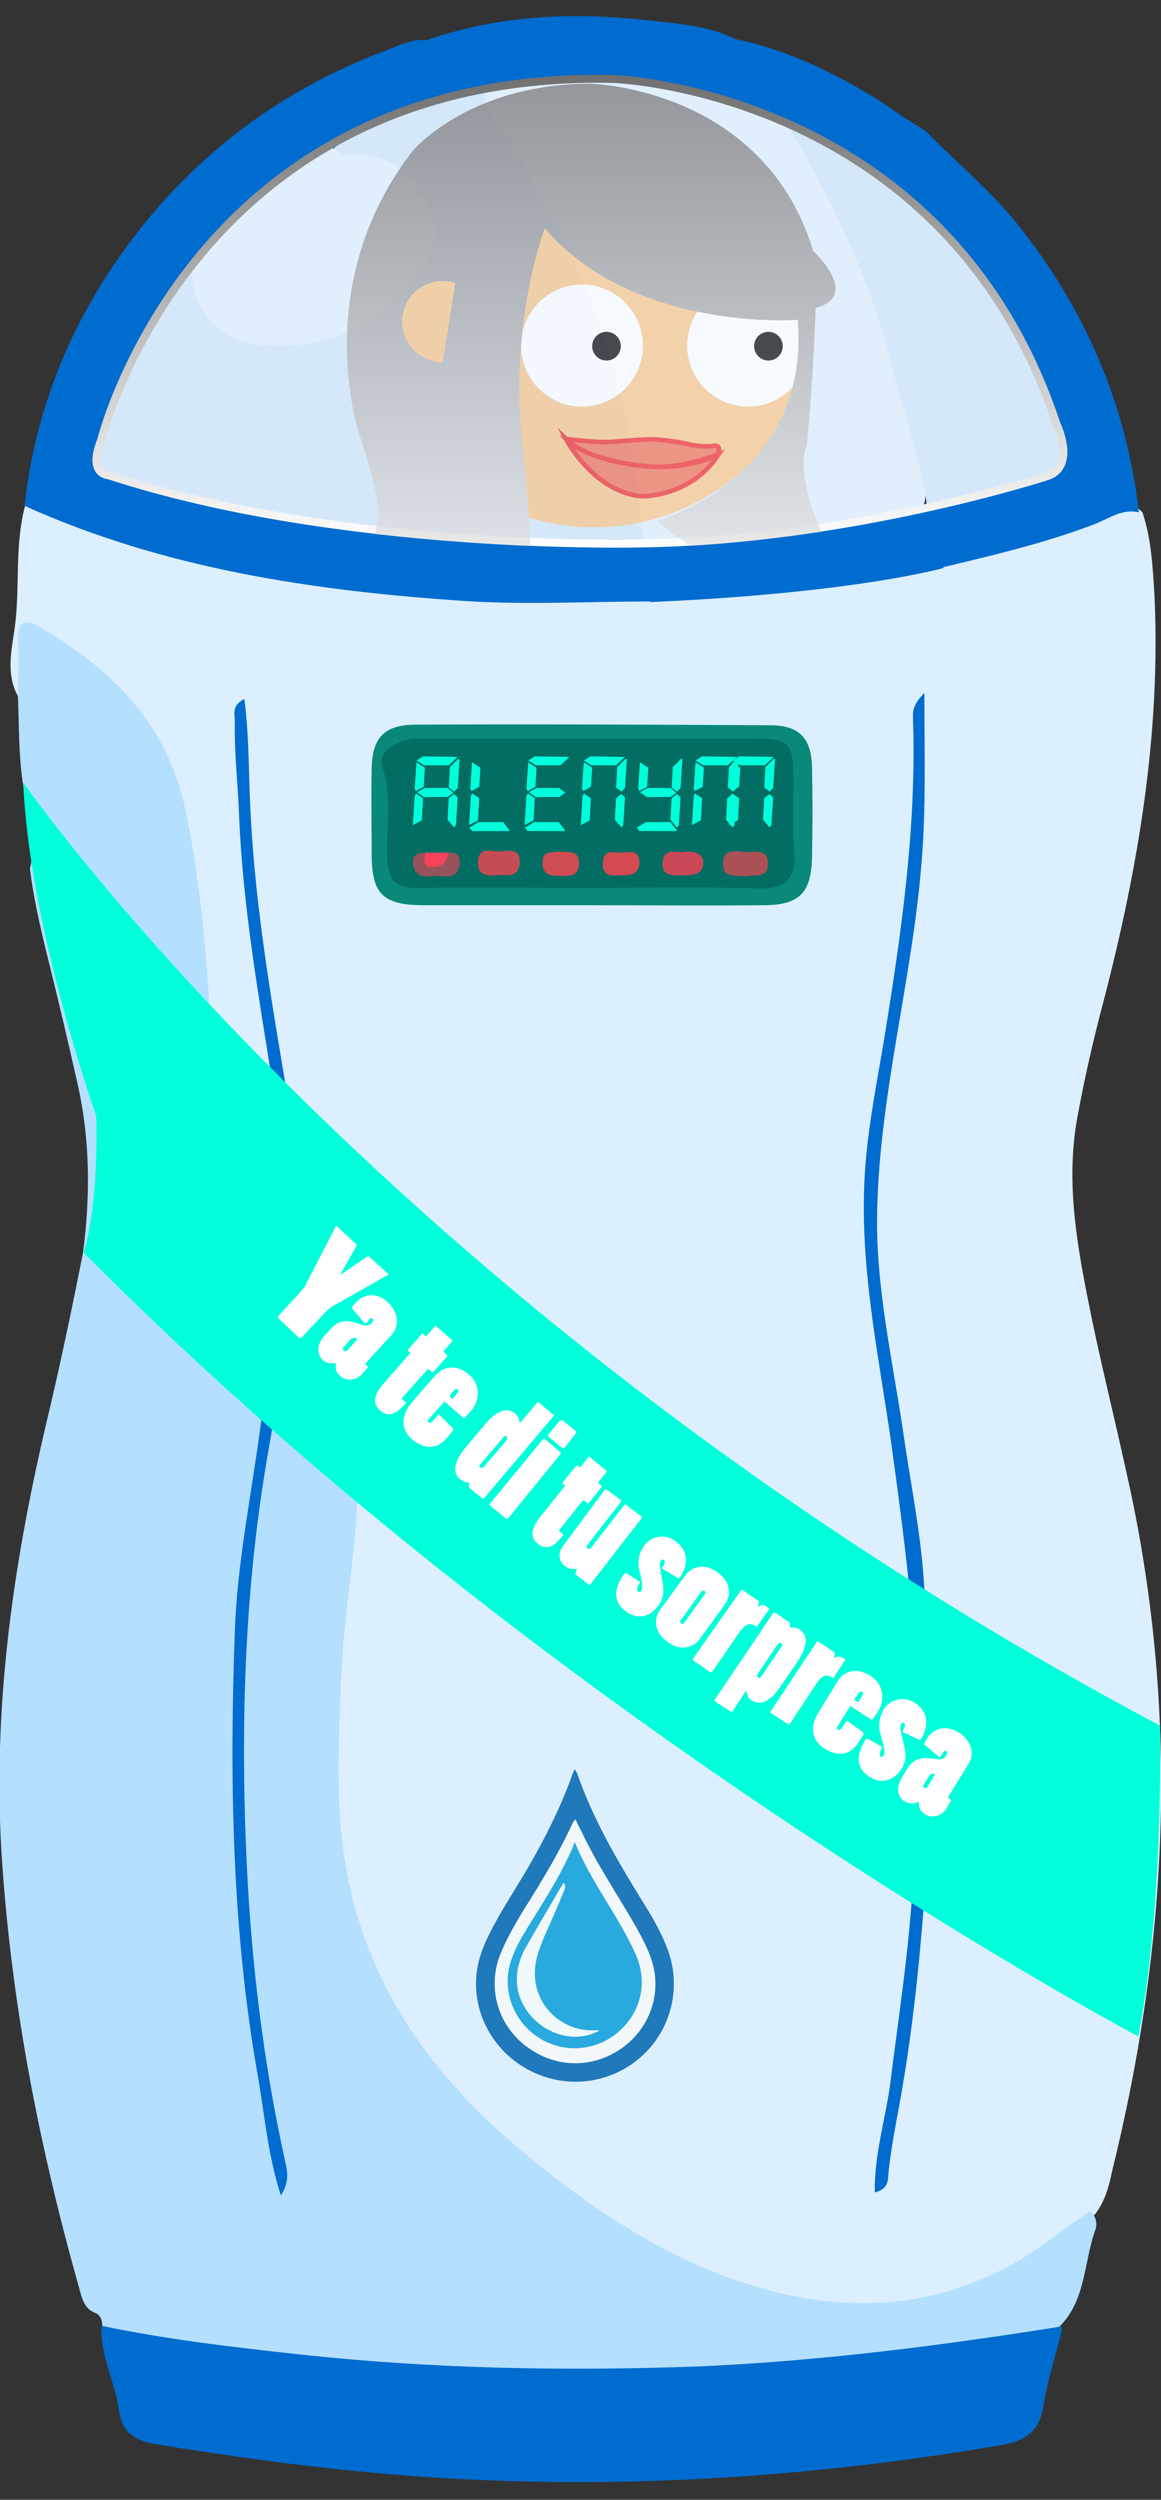 <?xml version="1.0" encoding="utf-8"?>
<!-- Generator: Adobe Illustrator 18.0.0, SVG Export Plug-In . SVG Version: 6.00 Build 0)  -->
<!DOCTYPE svg PUBLIC "-//W3C//DTD SVG 1.1//EN" "http://www.w3.org/Graphics/SVG/1.1/DTD/svg11.dtd">
<svg version="1.1" id="Layer_1" xmlns="http://www.w3.org/2000/svg" xmlns:xlink="http://www.w3.org/1999/xlink" x="0px" y="0px"
	 viewBox="0 0 194.3 418.1" enable-background="new 0 0 194.3 418.1" xml:space="preserve">
<rect x="0" y="0" width="194.3" height="418.1" fill="#333333" stroke="none"/>
<g>
	<path fill="#DCEFFE" d="M3.1,116.6c-2-3.4-1.3-7.2-0.8-10.5C3.5,99,2.3,91.7,4.2,84.6c3.9-0.7,7,1.7,10.4,2.8
		c25,8.1,50.6,12,76.9,11.7c5.8-0.1,11.6-0.1,17.4,0c15.2,0,30.1-2.5,45-4.9c10.5-2.3,20.9-4.8,30.9-8.8c2.1-0.8,4.4-1.8,6.4,0.3
		c1.5,4.5,1.7,9.1,2,13.7c1.1,23.2-2.7,45.7-8.5,68c-1.7,6.4-3.2,12.9-4.4,19.5c-1.9,10.4-0.2,20.5,1.8,30.6
		c1.9,9.6,4.3,19.1,6.4,28.7c8.9,39.2,7.2,78.2-2.4,117c-0.5,2.5-1.2,5-2.8,7.1c-10.6,10.2-23.4,15.8-38,16.3
		c-10.7,0.3-20.9-2.9-30.7-7.6c-12.2-5.8-23.4-13.4-33.2-22.7c-16.1-15.3-25.8-33.8-25.9-56.7c-0.1-13.8,1.1-27.5,2.7-41.2
		c0.8-6.2,0.8-12.6-0.4-18.8c-0.8-4.1-2.4-7.9-5.5-10.4c-4.3-3.5-5.3-7.7-4.4-12.8c1.1-16.5-0.6-32.7-3.7-48.9
		c-2.1-10.8-3.3-21.9-3.4-33c0-3.6-1.3-7.2-1-9.4c1.5,11.3,1.6,24.1,3.6,36.8c1.9,12,4.6,24,4.9,36.3c0.1,6.1-0.7,12.3-0.5,18.4
		c0,1.2-0.5,2.3-1.3,3.1c-4.9-1.3-5.4-5.9-6.7-9.6c-3.7-10.7-4-22.1-5.3-33.2c-1.2-10-1.2-20.1-2.4-30.2c-2.4-19-10.5-33.6-28-41.5
		C4.3,109,5.6,113,3.1,116.6z"/>
	<path fill="#B4DFFE" d="M17.1,388.9c0-0.8-0.2-1.5-1-2c-2.1-0.7-2.4-2.6-2.9-4.4c-6.5-23-11.1-46.4-12.8-70.4
		c-1.9-26.2,1.9-51.6,8-76.8c2-8.6,3.8-17.2,5.5-25.8c1.2-9.3,1.2-18.5-0.8-27.7c-1.7-7.6-3.5-15.2-5.4-22.8
		c-1.1-4.5-2.1-9-2.7-13.7c1.3-5-0.5-9.7-1.2-14.5c-0.7-4.8-0.6-9.5-0.8-14.3c0-3.2,0.2-6.3,0-9.5c-0.2-3.3,1.5-3.4,3.5-2.2
		c12.2,7.1,21.6,16.3,24.6,31c2.3,11,3.3,22.1,4,33.3c1,14.1,1.9,28.3,5.9,42c1,3.3,4.1,5.5,4.8,9c1.1,1,1.1,2.4,0.9,3.7
		c-2.3,12.5-4.3,25-5.6,37.6c-1.8,18.5-1.7,37-0.4,55.6c1,14.4,3,28.5,5.3,42.7c-1-7.6-2.6-15.1-3.4-22.8c-1.1-10.7-2.7-21.3-2.7-32
		c0-8.1,0-16.3,0-24.4c0-13.9,2.4-27.6,4.3-41.3c0.9-6,1.9-12,2.7-18.1c0.2-1.5-0.4-3.5,1.9-4c-0.1,4.3,0.1,7.9,4.3,11.2
		c5,3.8,6.4,10.2,6.7,16.5c0.5,11.5-2.1,22.7-2.6,34c-0.6,13.3-1.5,26.6,2.1,39.9c6,21.9,20.7,36.3,38.1,48.9
		c9.6,6.9,20,12.5,31.4,15.5c17.5,4.6,33.9,1.8,48.4-9.6c1.7-1.3,3.5-2.5,5.3-3.7c0.9,0.9,1.2,2.1,0.8,3.2c-2,5.5-1.5,12.1-6.4,16.5
		c-5.3,2.8-11.2,2.8-16.9,3.7c-27.3,4.2-54.9,4.9-82.5,4.1c-18.7-0.6-37.4-2.8-55.9-6C20,391,18.3,390.4,17.1,388.9z"/>
	<path fill="#016CCF" d="M108.8,100.6c-10.4,0-20.9,0.6-31.3-0.1c-25.2-1.7-50.1-5.4-73.4-15.9c2-18.1,9.3-34.2,20.8-48.1
		c10.8-13,24.3-22.4,40.3-28.3c1.8-0.7,3.7-1.6,5.7-1.5c4.4,0.3,6.9,2.8,8.3,8.1c-3.4,3.2-8.1,3.4-12,5.2c-3.6,1.6-7.3,3-10.7,5.2
		c-9.4,5.2-17.7,11.6-24,20.4c-6.1,7.8-10.7,16.4-13.7,25.8c-1.7,5.2-1.3,5.7,3.7,7.5c7.7,2.8,15.7,4.2,23.7,5.9
		c18.7,2.4,37.5,4.5,56.4,4.3C110,89.1,112.2,93.5,108.8,100.6z"/>
	<path fill="#016CCF" d="M154.9,21.9c5.1,5.2,10.7,9.8,15.3,15.5c11.4,14.2,18.3,30.2,20.4,48.3c-2.8-0.7-5.1,1.1-7.5,2
		c-9.2,3.5-18.8,5.6-28.3,7.9c-3.7-2.8-2.3-5.9-1.8-9.5c0.7-1.6,2.9-1.2,4.3-1.5c5.4-0.9,9.8-4.4,15.2-5.5c3.5-0.7,4.7-2.5,3.6-6.1
		c-3.1-10.6-8.1-20.3-15.2-28.8c-8.1-9.6-17.9-17.1-29.4-22.4c-1.4-0.6-2.7-1.4-3.5-2.8c-1.5-3.3-4.8-5.4-6.1-8.9
		c-0.6-1.6-2-4.2,2-3.4c8.8,2,16.8,6,24.3,10.8C150.4,19.1,152.6,20.5,154.9,21.9z"/>
	<path fill="#016CCF" d="M123.8,6.9c-3.3,0.6-1.1,2.4-0.6,3.6c1.2,3.2,5.3,4.5,5.6,8.4c-1.3,1.2-2.8,0.9-4.2,0.4
		c-14.1-5.3-28.7-5.5-43.4-3.3c-0.9-0.1-1.7-0.3-2.3-1.1c-2-3.3-4.2-6.5-8-8C83.2,2.5,95.8,2,108.5,3.4C113.7,4,119,4.3,123.8,6.9z"
		/>
	<path fill="#D4E8F9" d="M108.8,100.6c0-11.1,1-10.1-9.8-9.9c-17.8,0.3-35.3-2.1-52.8-4.2c-0.4-0.1-0.8-0.5-1.2-0.8
		c0.5-2.6,1.6-5,2.2-7.6c2.9-10.9,11.5-17.7,22.7-17.7c6.6,0,13.2-0.5,19.8,0.3c4.6,2.8-11.5-3.3-8.8-6.9c2.3-3,0.6-31.6,4.2-31.1
		C90,23.6,124.3,100.7,108.8,100.6z"/>
	<path fill="#016CCF" d="M154.7,115.9c0,10.4,0.3,19.5-0.5,28.7c-1.6,19.5-7,38.4-7.4,58c-0.3,12.8,2.7,25.3,4.5,37.9
		c1.1,7.5,2.6,15,3.2,22.5c1.1,14.2,1.9,28.5,1,42.8c-0.9,14.3-2,28.7-4.4,42.9c-0.8,4.9-1.9,9.7-2.4,14.7c-0.1,1.3,0,2.7-2.3,3.3
		c-0.1-6.4,1.8-12.3,2.6-18.3c1.4-11.3,3.2-22.6,3.8-34c0.5-9,1-17.9,0.8-26.8c-0.3-15.4-2.3-30.6-4.4-45.9c-2-14.1-5-28-4.6-42.4
		c0.2-8.5,1.9-16.8,3.3-25.1c2.9-17.8,5.5-35.7,4.9-53.8C152.8,119.3,152.5,118.1,154.7,115.9z"/>
	<path fill="#016CCF" d="M49,217.3c-1.3,8.1-2.5,16.2-3.9,24.3c-4.2,23.3-4.9,46.8-3.8,70.3c0.8,16.6,2.8,33.2,6.4,49.5
		c0.4,1.7,0.8,3.5-0.7,5.8c-2.2-6.9-2.7-13.4-3.8-19.7c-4.4-24.7-4.8-49.8-3.9-74.7c0.4-11.5,2.8-22.9,4.3-34.3
		c0.8-6,1.7-12.1,2.5-18.1c2-12.9,1.7-25.8-0.4-38.6c-2.4-15.2-5.1-30.3-5.7-45.7c-0.2-5.1-0.8-10.2-0.7-15.4c0-1.2-0.6-2.7,1.6-3.8
		c0.8,6.3,0.7,12.3,1,18.3c0.8,17.3,3.9,34.2,6.7,51.1C50.2,196.5,49.4,206.9,49,217.3z"/>
	<path fill="#0A897A" d="M98.8,151.4c-9.3,0-18.6,0-27.9,0c-6.8,0-8.7-1.9-8.7-8.5c0-4.8-0.1-9.6,0-14.4c0.1-5.2,2.2-7.3,7.4-7.3
		c19.8-0.1,39.5,0,59.3,0.1c4.9,0,6.9,2.2,7,7.1c0.1,5,0.1,10,0,14.9c-0.1,6-2.1,8.1-8.1,8.1C118,151.5,108.4,151.4,98.8,151.4
		C98.8,151.4,98.8,151.4,98.8,151.4z"/>
	<path fill="#016CCF" d="M177.7,389.1c-0.1,0.3-0.1,0.5,0,0.8c-1.1,4.2-2.4,8.3-3.1,12.6c-0.7,4.4-3.2,5.8-7.3,6.5
		c-27.7,4.7-55.7,6.9-83.8,5.9c-19.3-0.6-38.4-3-57.4-6.1c-3.4-0.6-5.7-1.8-6.2-5.7c-0.6-4.7-3.2-9.1-2.9-14.1
		c11,2.3,22.2,3.6,33.3,4.8c22.1,2.4,44.3,2.8,66.5,2C137.4,394.9,157.6,392.3,177.7,389.1z"/>
	<path fill="#D4E8F9" d="M89.9,61.7c-6.6,0-13.3,0-19.9,0c-10.6,0-18.4,6.2-21.3,16.4c-0.7,2.6,0.1,6.2-3.6,7.5
		c-9.3-0.5-17.8-4.3-26.8-6.2c-2-0.4-2.4-2.2-1.9-3.9c3.2-11.3,7.6-22,15.7-30.8c1.8,3.6,2.3,7.8,6.7,9.9c6.6,3.3,17.9,1.9,24.4-3.5
		c1.3-1.1,2.4-2.3,3.6-3.5c3.2-3.2,5.9-6.8,4.2-11.5c-1.7-5-5.3-8.3-10.9-9.1c-1.6-0.2-3.9,0.4-4.1-2.3c5.6-5.1,13-6.4,19.7-8.9
		c1.1-0.4,2.1-0.7,3.2-1c0.7,0,1.3,0,2,0c1.9,3.3,4.8,6,5.5,10c-0.1,1.8-1.3,3.2-1.7,4.9c-0.9,6-0.3,12.1-0.3,18.2
		c0,2.3,1.4,3.9,2.6,5.7C88.5,56.1,90.7,58.4,89.9,61.7z"/>
	<path fill="#E1EFFC" d="M56,24.8c0.9,1.3,2.3,1,3.6,1c6.8,0.2,10.6,4.3,12.7,10c1.8,4.9-1,8.7-4.2,12.4c-6.2,7.1-14,10-23.3,9.6
		c-7.7-0.4-12.7-5.3-12.7-13C37.2,36,45.7,31,53.6,25.2C54.1,24.8,55.2,24.9,56,24.8z"/>
	<path fill="#E1EFFC" d="M86,24.8c-1.5-3.4-5.2-5.7-5-10c14.8-3.1,29.4-2.3,43.6,2.9c1.4,0.5,2.7,1.2,4.3,1.1c1,0.7,2,1.4,3,2
		c6,5.4,8.6,12.9,11.7,19.8c3.6,7.9,6.6,16.2,8,24.9c0.3,1.9,5.5,19,2.2,19.7c-14.2,3.6-33.7,4.9-45.6,5.3
		C105.9,92.3,110.4,64.3,86,24.8z"/>
	<path fill="#D5E8F9" d="M148.9,60c-3.6-13.9-9.8-26.8-17.1-39.1c18.4,8.5,32.2,21.6,40.8,40c2.2,4.6,4.3,9.2,5.2,14.3
		c0.4,2.2,0.1,3.8-2,4.3c-7.4,1.6-13,5.2-20.7,5.2C154.8,79.7,149.7,63.4,148.9,60z"/>
	<path fill="#026D62" d="M98.8,148.5c-9.6,0-19.3-0.1-28.9,0c-3.6,0.1-4.9-1.2-5.1-4.9c-0.2-5.2,0.9-10.4-0.9-15.7
		c-0.7-2,2.8-4.4,5.9-4.4c4.2,0,8.3,0,12.5,0c14.6,0,29.3,0,43.9,0c5.8,0,6.6,0.8,6.6,6.7c0,4-0.2,8,0.1,12c0.4,4.7-1.2,6.5-6.1,6.4
		C117.5,148.3,108.1,148.5,98.8,148.5z"/>
	<path fill="#AB5056" d="M124.9,146.6c-1.8-0.3-3.9,0.4-3.9-2.1c-0.1-2.7,2.2-2.1,3.6-2c1.6,0.1,4.1-0.8,3.9,2.2
		C128.4,147.1,126.1,146.1,124.9,146.6z"/>
	<path fill="#C54C55" d="M83.2,146.4c-1.8,0.1-3.3,0-3.2-2.2c0.1-2.8,2.3-1.7,3.7-1.8c1.3-0.1,3.3-0.6,3.3,1.7
		C86.9,147.2,84.5,146.1,83.2,146.4z"/>
	<path fill="#CB4858" d="M113.8,146.4c-1.6,0-3.1,0-2.9-2.2c0.2-2.4,2.1-1.6,3.4-1.7c1.5-0.2,3.4,0,3.4,1.9
		C117.6,146.5,115.5,146.4,113.8,146.4z"/>
	<path fill="#D34A53" d="M103.6,146.4c-1.7,0.2-2.9-0.2-2.7-2.2c0.2-2.4,2.1-1.5,3.3-1.6c1.2-0.1,2.8-0.5,2.8,1.6
		C107,146.5,105.3,146.4,103.6,146.4z"/>
	<path fill="#CE4C52" d="M93.5,142.4c1.4,0.3,3.4-0.5,3.4,2c0,2.3-1.7,2.1-3.1,2.1c-1.6,0-3.1-0.1-3-2.3
		C90.8,142.1,92.5,142.7,93.5,142.4z"/>
	<path fill="#96535A" d="M74.9,142.6c2-0.2,2.3,1,1.9,2.5c-0.5,2-2.4,1.4-3.7,1.4c-1.4,0-3.2,0.6-3.8-1.3c-0.5-1.4-0.2-2.7,1.8-2.5
		C72.3,144.1,73.6,143.7,74.9,142.6z"/>
	<path fill="#F7425A" d="M74.9,142.6c0.1,2-1.5,2.5-2.9,2.4c-1.3-0.1-0.9-1.5-0.9-2.4C72.3,142.6,73.6,142.6,74.9,142.6z"/>
</g>
<g>
	<path fill="#FEFEFE" d="M96.2,295.9c-0.3,0.6-0.5,0.9-0.6,1.3c-2.3,6.4-5.5,12.3-9,18c-1.9,3.1-3.8,6.1-5.3,9.4
		c-1.6,3.5-2.1,7.1-1.2,10.8c2.1,9.2,11.8,14.7,20.9,12c9.1-2.7,14-12.4,10.8-21.3c-1-2.7-2.4-5.2-3.9-7.6c-4.3-7-8.5-14.1-11.3-22
		C96.6,296.5,96.4,296.3,96.2,295.9z"/>
	<path fill="#2079BA" d="M96.2,295.9c0.2,0.4,0.3,0.5,0.4,0.7c2.7,7.8,6.9,14.9,11.3,22c1.5,2.4,2.9,4.9,3.9,7.6
		c3.2,8.9-1.7,18.6-10.8,21.3c-9.1,2.7-18.7-2.9-20.9-12c-0.9-3.8-0.4-7.3,1.2-10.8c1.5-3.3,3.4-6.3,5.3-9.4c3.5-5.7,6.7-11.7,9-18
		C95.7,296.9,95.9,296.5,96.2,295.9z M96.3,304.3c-0.3,0.4-0.4,0.5-0.5,0.7c-2.3,5-5.1,9.6-8,14.2c-1.6,2.6-3.1,5.2-4.2,8
		c-2,5.5-0.2,11.5,4.4,15c4.9,3.7,11.2,3.7,16.1,0.1c4.7-3.5,6.6-9.5,4.6-15c-0.6-1.7-1.5-3.4-2.4-5c-3-5.3-6.5-10.4-9.1-15.9
		C97,305.8,96.7,305.2,96.3,304.3z"/>
	<path fill="#F2F7F9" d="M96.3,304.3c0.4,0.9,0.8,1.6,1.1,2.2c2.6,5.5,6.1,10.6,9.1,15.9c0.9,1.6,1.8,3.3,2.4,5
		c2,5.5,0.1,11.5-4.6,15c-4.9,3.6-11.3,3.6-16.1-0.1c-4.7-3.5-6.4-9.6-4.4-15c1.1-2.9,2.6-5.5,4.2-8c2.8-4.6,5.7-9.3,8-14.2
		C95.9,304.8,96,304.7,96.3,304.3z M96.2,308.1c-2.4,5.6-5.7,10.5-8.7,15.7c-0.8,1.4-1.5,2.8-2,4.3c-1.4,4.2,0,8.9,3.3,11.8
		c4,3.4,9.8,3.7,14,0.6c4.3-3.2,5.8-8.5,3.6-13.5C103.5,320.4,98.9,314.9,96.2,308.1z"/>
	<path fill="#29AADF" d="M96.2,308.1c2.7,6.7,7.3,12.3,10.2,18.8c2.2,5,0.7,10.3-3.6,13.5c-4.2,3.1-10,2.9-14-0.6
		c-3.3-2.9-4.7-7.6-3.3-11.8c0.5-1.5,1.2-2.9,2-4.3C90.5,318.7,93.9,313.8,96.2,308.1z M100.3,339.6c-0.6,0-1,0-1.4,0
		c-5.8-0.1-10.2-5.1-9.4-10.9c0.2-1.6,0.8-3.1,1.4-4.6c1.1-2.5,2.2-4.9,3.2-7.4c0.2-0.5,0.6-1,0.2-1.8c-2.2,3.8-4.3,7.3-6.4,11
		c-1.2,2.2-1.7,4.6-1.2,7.1C88.1,339,95.2,342.5,100.3,339.6z"/>
	<path fill="#F1F8FA" d="M100.3,339.6c-5.2,2.9-12.2-0.6-13.5-6.6c-0.6-2.6-0.1-4.9,1.2-7.1c2-3.7,4.2-7.3,6.4-11
		c0.4,0.8,0,1.3-0.2,1.8c-1,2.5-2.1,4.9-3.2,7.4c-0.6,1.5-1.2,3-1.4,4.6c-0.8,5.8,3.6,10.8,9.4,10.9
		C99.3,339.6,99.7,339.6,100.3,339.6z"/>
</g>
<path fill="#016CCF" d="M107,90.9c0,0,19.2-0.2,48.8-5.7l2.1,9.8c0,0-14.7,4.2-49.1,5.7L107,90.9z"/>
<linearGradient id="SVGID_1_" gradientUnits="userSpaceOnUse" x1="96.999" y1="91.567" x2="96.999" y2="12.464">
	<stop  offset="0" style="stop-color:#FFFFFF"/>
	<stop  offset="1" style="stop-color:#707070"/>
</linearGradient>
<path fill="none" stroke="url(#SVGID_1_)" stroke-width="1.33" stroke-miterlimit="10" d="M18.2,79.5c0,0-3.6-0.1-1.3-5.8
	c0,0,15.2-62,85.7-60.5c0,0,55.7,1.8,74.2,57.7c0,0,3.4,6.9-1.4,8.7c0,0-33,10.8-68.3,11.3C107,90.9,57.1,92.2,18.2,79.5z"/>
<g opacity="0.69">
	<defs>
		<path id="SVGID_2_" opacity="0.69" d="M18.2,80.2c0,0-3.6-0.1-1.3-5.8c0,0,15.2-62,85.7-60.5c0,0,55.7,1.8,74.2,57.7
			c0,0,3.4,6.9-1.4,8.7c0,0-33,10.8-68.3,11.3C107,91.6,57.1,92.9,18.2,80.2z"/>
	</defs>
	<clipPath id="SVGID_3_">
		<use xlink:href="#SVGID_2_"  overflow="visible"/>
	</clipPath>
	<g clip-path="url(#SVGID_3_)">
		<path fill="#ED2229" d="M75.7,83.8c-0.6,0.2-1.2,0.5-1.8,0.7C74.2,83.5,75,83.8,75.7,83.8z"/>
		<ellipse fill="#FBC387" cx="99.4" cy="51.4" rx="37.1" ry="36.8"/>
		<circle fill="#FFFFFF" cx="97.4" cy="57.8" r="10.2"/>
		<circle fill="#FFFFFF" cx="125.2" cy="57.8" r="10.2"/>
		<linearGradient id="SVGID_4_" gradientUnits="userSpaceOnUse" x1="98.92" y1="113.777" x2="98.92" y2="13.864">
			<stop  offset="0" style="stop-color:#FFFFFF"/>
			<stop  offset="1" style="stop-color:#707070"/>
		</linearGradient>
		<path fill="url(#SVGID_4_)" d="M136.5,51.5c0,0-0.4,12.7-1.5,23.2c0,0-2.3,3.7,2.9,15.3c0,0,7,11.2-7.1,8.1c0,0-12.6-3.7-20.9-11
			c0,0,25.8-7,23.6-33.6c0,0-27.4,2.1-42.3-15.3c0,0-5.8,14.5-3.9,35.2c0,0,4.2,33-1.4,37.3c0,0-17.8,10-19.8-5.8l-0.9,3.9
			c0,0-4.6-0.4-3.7-11.4l1.8-11.2c0,0,0.3-3.3-3.1-13.3c0,0-8.7-25.1,8.9-47.7c0,0,9.4-11.2,29.7-11.2c0,0,29,0.6,37.3,28
			C136.1,41.9,144.2,49.5,136.5,51.5z"/>
		<path fill="#FBC387" d="M74.1,60.6c-3.7,0-6.8-3-6.8-6.8c0-3.7,3-6.8,6.8-6.8c0.8,0,1.5,0.1,2.1,0.3"/>
		<circle fill="#020202" cx="101.5" cy="57.9" r="2.4"/>
		<circle fill="#020202" cx="128.6" cy="57.9" r="2.4"/>
		<path fill="#F16D50" stroke="#F22525" stroke-width="0.774" stroke-miterlimit="10" d="M94.7,73.4c0,0,4.9,0.7,7.8,0.5
			c0,0,5.7-0.5,7.2-0.4c0,0,3.8,0.3,5.9,0.9c0,0,2.3,0.4,3.7,0.2c0,0,1.6-0.4,0.8,1.4c0,0-4.7,2.1-10.3,2.1
			C109.8,78.2,98.4,77.5,94.7,73.4z"/>
		<path fill="#F16D50" stroke="#F22525" stroke-width="0.774" stroke-miterlimit="10" d="M107.4,83c0,0,8.1,0.2,12.8-6.9
			c0,0-5.1,2.5-11.9,1.9c0,0-9.5-0.6-13.6-4.6C94.7,73.4,99.3,82.3,107.4,83z"/>
	</g>
</g>
<g>
	<path fill="#00FFDA" d="M70.8,133.5l-0.2,3.7l-1.5,0.8l0.3-4.8c0-0.2,0.2-0.3,0.2-0.5L70.8,133.5z M71.1,128.4l-0.2,3.2l-1.3,0.7
		l-0.2-0.4l0.3-4.4L71.1,128.4z M76.6,126.6l-1.5,1.4h-4.1l-1.3-0.8l1.1-0.7L76.6,126.6z M74.9,131.8l1,0.8l-1,0.7h-4
		c-0.3-0.3-0.7-0.5-1.1-0.8l1.3-0.7H74.9z M76.6,133.4l-0.3,4.6l-0.3,0.4l-1.1-1.3l0.2-3.6l0.9-0.7L76.6,133.4z M76.9,127.1
		c-0.1,1.6-0.2,3.1-0.3,4.7l-0.6,0.6l-0.9-0.7l0.2-3.4l1.4-1.4C76.8,126.9,76.9,127,76.9,127.1z"/>
	<path fill="#00FFDA" d="M80.2,133.5l-0.2,3.7l-1.5,0.8l0.3-4.8c0-0.2,0.2-0.3,0.2-0.5L80.2,133.5z M84.2,137.5
		c0.3,0.4,0.7,0.9,1,1.3c0,0,0.1,0.1,0.1,0.1c0,0,0,0.1-0.2,0.1h-2.7h-2.3H79c-0.1-0.1-0.2-0.3-0.3-0.4c0,0-0.1-0.1-0.1-0.2v0
		l1.5-0.9H84.2z M80.4,128.4l-0.2,3.2l-1.3,0.7l-0.2-0.4l0.3-4.4L80.4,128.4z"/>
	<path fill="#00FFDA" d="M89.5,133.5l-0.2,3.7l-1.5,0.8l0.3-4.8c0-0.2,0.2-0.3,0.2-0.5L89.5,133.5z M93.5,137.5
		c0.3,0.4,0.7,0.9,1,1.3c0,0,0.1,0.1,0.1,0.1c0,0,0,0.1-0.2,0.1h-2.7h-2.3h-1.1c-0.1-0.1-0.2-0.3-0.3-0.4c0,0-0.1-0.1-0.1-0.2v0
		l1.5-0.9H93.5z M89.8,128.4l-0.2,3.2l-1.3,0.7l-0.2-0.4l0.3-4.4L89.8,128.4z M95.3,126.6l-1.5,1.4h-4.1l-1.3-0.8l1.1-0.7
		L95.3,126.6z M93.6,131.8l1,0.8l-1,0.7h-4c-0.3-0.3-0.7-0.5-1.1-0.8l1.3-0.7H93.6z"/>
	<path fill="#00FFDA" d="M98.9,133.5l-0.2,3.7l-1.5,0.8l0.3-4.8c0-0.2,0.2-0.3,0.2-0.5L98.9,133.5z M99.1,128.4l-0.2,3.2l-1.3,0.7
		l-0.2-0.4l0.3-4.4L99.1,128.4z M104.6,126.6l-1.5,1.4h-4.1l-1.3-0.8l1.1-0.7L104.6,126.6z M104.6,133.4l-0.3,4.6l-0.3,0.4l-1.1-1.3
		l0.2-3.6l0.9-0.7L104.6,133.4z M104.9,127.1c-0.1,1.6-0.2,3.1-0.3,4.7l-0.6,0.6l-0.9-0.7l0.2-3.4l1.4-1.4
		C104.8,126.9,104.9,127,104.9,127.1z"/>
	<path fill="#00FFDA" d="M112.2,137.5c0.3,0.4,0.7,0.9,1,1.3c0,0,0.1,0.1,0.1,0.1c0,0,0,0.1-0.2,0.1h-2.7h-2.3H107
		c-0.1-0.1-0.2-0.3-0.3-0.4c0,0-0.1-0.1-0.1-0.2v0l1.5-0.9H112.2z M108.5,128.4l-0.2,3.2l-1.3,0.7l-0.2-0.4l0.3-4.4L108.5,128.4z
		 M112.2,131.8l1,0.8l-1,0.7h-4c-0.3-0.3-0.7-0.5-1.1-0.8l1.3-0.7H112.2z M113.9,133.4l-0.3,4.6l-0.3,0.4l-1.1-1.3l0.2-3.6l0.9-0.7
		L113.9,133.4z M114.2,127.1c-0.1,1.6-0.2,3.1-0.3,4.7l-0.6,0.6l-0.9-0.7l0.2-3.4l1.4-1.4C114.2,126.9,114.2,127,114.2,127.1z"/>
	<path fill="#00FFDA" d="M117.5,133.5l-0.2,3.7l-1.5,0.8l0.3-4.8c0-0.2,0.2-0.3,0.2-0.5L117.5,133.5z M117.8,128.4l-0.2,3.2
		l-1.3,0.7l-0.2-0.4l0.3-4.4L117.8,128.4z M123.3,126.6l-1.5,1.4h-4.1l-1.3-0.8l1.1-0.7L123.3,126.6z M123.2,133.4l-0.3,4.6
		l-0.3,0.4l-1.1-1.3l0.2-3.6l0.9-0.7L123.2,133.4z M123.6,127.1c-0.1,1.6-0.2,3.1-0.3,4.7l-0.6,0.6l-0.9-0.7l0.2-3.4l1.4-1.4
		C123.5,126.9,123.6,127,123.6,127.1z"/>
	<path fill="#00FFDA" d="M123.7,133.5l-0.2,3.7L122,138l0.3-4.8c0-0.2,0.2-0.3,0.2-0.5L123.7,133.5z M123.9,128.4l-0.2,3.2l-1.3,0.7
		l-0.2-0.4l0.3-4.4L123.9,128.4z M129.5,126.6l-1.5,1.4h-4.1l-1.3-0.8l1.1-0.7L129.5,126.6z M129.4,133.4l-0.3,4.6l-0.3,0.4
		l-1.1-1.3l0.2-3.6l0.9-0.7L129.4,133.4z M129.7,127.1c-0.1,1.6-0.2,3.1-0.3,4.7l-0.6,0.6l-0.9-0.7l0.2-3.4l1.4-1.4
		C129.7,126.9,129.7,127,129.7,127.1z"/>
</g>
<path fill="#00FFDA" d="M3.9,130.9c0,0,62.2,89.7,190.2,157.7c0,0,0.8,29.2-3.6,52c0,0-97.5-51.5-176.5-131.1c0,0,2.5-6.9,2.1-22.9
	C16.1,186.7,4.8,154.7,3.9,130.9z"/>
<g>
	<path fill="#FFFFFF" d="M56.2,205.1c0-0.1,0.1-0.1,0.2,0l3.2,3c0.1,0.1,0.1,0.2,0,0.4l-2.5,4.4c-0.1,0.1-0.1,0.2,0,0.2
		c0,0,0.1,0,0.2-0.1l4.1-2.8c0.1-0.1,0.3-0.1,0.4,0l3.1,2.8c0.1,0.1,0.1,0.3-0.1,0.3l-9.2,5.2c-0.3,0.2-0.8,0.6-1,0.8l-4.1,4.4
		c-0.1,0.1-0.3,0.1-0.5,0l-3.4-3.2c-0.1-0.1-0.1-0.3,0-0.4l4.1-4.5c0.2-0.3,0.4-0.5,0.6-1L56.2,205.1z"/>
	<path fill="#FFFFFF" d="M58.9,218.8c-0.1-0.1,0-0.2,0.7-1c1.3-1.4,3.5-1.7,5.3,0c1.9,1.8,1.9,4,0.7,5.4l-4.4,4.8
		c-0.1,0.1-0.1,0.2,0.3,0.5c0.1,0.1,0.1,0.2,0,0.3l-1,1.1c-0.8,0.9-2.5,1.2-3.5,0.3c-0.8-0.7-0.9-1.3-0.8-1.9c0-0.2,0-0.3,0-0.3
		c0,0-0.1,0-0.4,0c-0.4,0.1-1.2,0-1.8-0.5c-0.7-0.7-1.3-2.3,0.3-4.1l1.2-1.3c1.3-1.4,2.9-1.3,4.2-0.8c1.8,0.6,2,0.5,2.6-0.1
		c0.2-0.2,0.2-0.5,0.1-0.6c-0.3-0.3-0.4-0.2-1.1,0.7c-0.1,0.1-0.2,0.1-0.3,0L58.9,218.8z M59.7,224.1c0.1-0.1,0.1-0.2,0-0.2
		c-0.1-0.1-0.6-0.3-1,0.1l-1.2,1.3c-0.2,0.2-0.1,0.4,0,0.6c0.1,0.1,0.4,0.2,0.6,0L59.7,224.1z"/>
	<path fill="#FFFFFF" d="M68.6,226.4c0.1-0.1,0.1-0.2,0-0.2c-0.4-0.3-0.4-0.4-0.3-0.5l2.3-2.6c0-0.1,0.1-0.1,0.2,0
		c0.4,0.4,0.4,0.4,0.6,0.3l1.4-1.6c0.1-0.1,0.2-0.1,0.2,0l2.6,2.3c0.2,0.2,0.1,0.2,0,0.3l-1.3,1.5c-0.1,0.1-0.1,0.2,0,0.3
		c0.6,0.5,0.6,0.5,0.5,0.7l-2.3,2.6c-0.1,0.1-0.2,0.1-0.2,0c-0.6-0.5-0.6-0.6-0.8-0.4l-4.2,4.7c-0.1,0.1-0.1,0.2,0,0.2
		c0.6,0.6,0.7,0.6,0.6,0.7c-0.9,1-2.5,2.8-4.3,1.2c-1.1-1-1.3-2.3,0.6-4.5L68.6,226.4z"/>
	<path fill="#FFFFFF" d="M72.8,230.1c1.9-2.1,4.2-1.5,5.7-0.2c2,1.8,1.8,4.4,0.3,6.1l-1,1.1c-0.1,0.1-0.2,0.1-0.3,0l-3-2.6
		c-0.1-0.1-0.2,0-0.2,0l-2.5,2.8c-0.3,0.3-0.2,0.5-0.1,0.6c0.1,0.1,0.4,0.1,0.6-0.1l1-1.1c0.1-0.1,0.2-0.1,0.3,0l2.2,2.2
		c0.1,0.1,0.1,0.2,0,0.4l-1,1.2c-2,2.3-4.2,1.6-5.9,0.2c-1.9-1.7-1.8-4,0-6.1L72.8,230.1z M75.3,233.4c0,0.1,0,0.1,0,0.2
		c0.4,0.4,0.5,0.4,0.5,0.3c1-1.2,1.1-1.3,0.8-1.5c-0.1-0.1-0.4-0.1-0.6,0.1L75.3,233.4z"/>
	<path fill="#FFFFFF" d="M78.5,248.8c-0.1-0.1,0.1-0.7,0-0.8c0,0-0.1,0-0.3-0.1c-0.4,0-0.9-0.2-1.3-0.6c-0.9-0.8-1.4-2.3,1.1-5.3
		l3.2-3.8c2.3-2.8,4.1-2.6,5-1.8c0.4,0.4,0.7,0.8,0.7,1.2c0,0.2,0,0.3,0.1,0.3c0,0,0.1,0,0.2-0.1l2.7-3.2c0.1-0.1,0.2-0.1,0.3,0
		l2.4,2c0.1,0.1,0.1,0.2,0,0.3l-11.6,13.7c-0.1,0.1-0.2,0.1-0.3,0L78.5,248.8z M84.7,241c0.2-0.3,0.2-0.6,0.1-0.8
		c-0.2-0.1-0.4,0-0.5,0.1l-3.9,4.6c-0.1,0.1-0.3,0.3-0.1,0.5c0.1,0.1,0.2,0.1,0.3,0.1c0.1,0,0.3-0.1,0.4-0.2L84.7,241z"/>
	<path fill="#FFFFFF" d="M85,254c-0.1,0.1-0.2,0.1-0.3,0l-2.7-2.2c-0.1-0.1-0.1-0.2,0-0.3l8.8-10.7c0.1-0.1,0.3-0.2,0.4-0.1l2.6,2.2
		c0.1,0.1,0.1,0.2,0,0.3L85,254z M94.5,242.1c-0.1,0.1-0.2,0.1-0.4,0.1l-2.3-1.9c-0.1-0.1-0.1-0.3,0-0.4l1.9-2.3
		c0.1-0.1,0.3-0.1,0.4-0.1l2.3,1.9c0.1,0.1,0.1,0.2,0,0.3L94.5,242.1z"/>
	<path fill="#FFFFFF" d="M94.5,248.6c0.1-0.1,0.1-0.2,0-0.2c-0.4-0.3-0.4-0.3-0.3-0.5l2.2-2.7c0-0.1,0.1-0.1,0.2-0.1
		c0.4,0.3,0.5,0.4,0.6,0.2l1.3-1.6c0.1-0.1,0.2-0.1,0.2,0l2.7,2.2c0.2,0.1,0.2,0.2,0.1,0.3l-1.3,1.6c-0.1,0.1-0.1,0.2,0,0.3
		c0.6,0.5,0.6,0.5,0.5,0.6l-2.2,2.7c-0.1,0.1-0.2,0.1-0.2,0c-0.6-0.5-0.7-0.5-0.8-0.4l-3.9,4.9c-0.1,0.1-0.1,0.2,0,0.2
		c0.7,0.5,0.7,0.6,0.6,0.7c-0.9,1.1-2.3,2.9-4.2,1.4c-1.1-0.9-1.4-2.2,0.4-4.5L94.5,248.6z"/>
	<path fill="#FFFFFF" d="M101.2,249.2c0.1-0.1,0.2-0.1,0.3-0.1l2.4,1.8c0.1,0.1,0.1,0.2,0,0.3l-5.6,7.2c-0.2,0.3-0.1,0.5,0,0.6
		c0.2,0.1,0.4,0.1,0.6-0.1l5.6-7.2c0.1-0.1,0.2-0.1,0.3,0l2.5,1.9c0.1,0.1,0.1,0.2,0.1,0.3l-8.6,11.1c-0.1,0.1-0.2,0.1-0.3,0
		l-2.2-1.7c-0.1-0.1,0.3-0.8,0.2-0.9c0,0-0.1,0-0.3,0c-0.6,0.1-1.1,0-1.7-0.5c-0.8-0.6-1.3-2-0.3-3.3L101.2,249.2z"/>
	<path fill="#FFFFFF" d="M110.9,262.4c-0.1-0.1-0.1-0.2,0-0.3c0.4-0.6,0.5-1,0.2-1.2c-0.2-0.1-0.4-0.1-0.5,0.1
		c-0.3,0.4-0.1,1.4,0.2,3.2c0.4,1.8,0.3,3-0.6,4.3c-1.2,1.7-3.2,2.7-5.6,0.9c-1.3-1-2.5-2.9-0.1-6.2c0.1-0.1,0.2-0.1,0.3-0.1
		l2.2,1.4c0.1,0.1,0.1,0.2,0.1,0.2c-0.5,0.7-0.6,1.3-0.3,1.5c0.2,0.1,0.4,0.1,0.5-0.1c0.3-0.5,0.2-1.7-0.3-3.4
		c-0.3-1.2-0.2-2.8,0.8-4.2c1.3-1.7,3.6-2,5.3-0.7c2.3,1.7,2,4.2,0.6,6.1c-0.1,0.1-0.2,0.1-0.3,0L110.9,262.4z"/>
	<path fill="#FFFFFF" d="M114.6,263.6c1.3-1.8,3.5-2.1,5.5-0.6c2,1.4,2.5,3.6,1.1,5.5l-4,5.5c-1.3,1.8-3.5,2.1-5.5,0.6
		c-2-1.4-2.5-3.6-1.2-5.4L114.6,263.6z M114,270.9c-0.2,0.2-0.2,0.5,0,0.6c0.2,0.2,0.4,0.1,0.6-0.2l3.3-4.6c0.2-0.2,0.2-0.5,0-0.6
		c-0.2-0.2-0.4,0-0.6,0.2L114,270.9z"/>
	<path fill="#FFFFFF" d="M124,266c0.1-0.1,0.1-0.1,0.2-0.1l2.8,1.9c0.1,0.1-0.2,0.8-0.1,0.9c0,0,0.1,0,0.2-0.1
		c0.5-0.3,1-0.1,1.6,0.4c0.1,0,0.1,0.1,0,0.2l-2,2.8c-0.1,0.1-0.1,0.1-0.2,0c-1-0.7-1.8-0.4-2.9,1.2l-4.4,6.4
		c-0.1,0.1-0.2,0.1-0.3,0.1l-2.9-2c-0.1-0.1-0.1-0.2,0-0.3L124,266z"/>
	<path fill="#FFFFFF" d="M132.2,271.4c0.1,0.1-0.1,0.7,0,0.8c0,0,0.1,0,0.3,0c0.4,0,1,0.1,1.4,0.4c1,0.7,1.7,2.1-0.5,5.4l-2.8,4.1
		c-2,3-3.8,3-4.8,2.3c-0.5-0.3-0.7-0.7-0.8-1.2c0-0.2,0-0.2-0.1-0.3c0,0-0.1,0-0.2,0.1l-2.1,3.2c-0.1,0.1-0.2,0.1-0.3,0.1l-2.6-1.7
		c-0.1-0.1-0.1-0.2-0.1-0.3l9.8-14.5c0.1-0.1,0.2-0.1,0.3-0.1L132.2,271.4z M126.9,279.8c-0.2,0.3-0.2,0.6,0,0.8
		c0.2,0.1,0.4,0,0.5-0.2l3.4-5c0.1-0.1,0.2-0.4,0-0.5c-0.1-0.1-0.2-0.1-0.3-0.1c-0.2,0-0.3,0.1-0.4,0.3L126.9,279.8z"/>
	<path fill="#FFFFFF" d="M136.7,274.6c0.1-0.1,0.1-0.1,0.2-0.1l2.8,1.9c0.1,0.1-0.2,0.8-0.1,0.9c0,0,0.1,0,0.2-0.1
		c0.5-0.3,1-0.1,1.6,0.3c0.1,0,0.1,0.1,0,0.2l-1.9,2.9c-0.1,0.1-0.1,0.1-0.2,0c-1-0.7-1.8-0.4-2.8,1.2l-4.3,6.5
		c-0.1,0.1-0.2,0.1-0.3,0.1l-2.9-1.9c-0.1-0.1-0.1-0.2,0-0.3L136.7,274.6z"/>
	<path fill="#FFFFFF" d="M140.1,281.3c1.5-2.4,3.9-2.1,5.6-1c2.3,1.5,2.4,4.1,1.2,6l-0.8,1.2c-0.1,0.1-0.2,0.1-0.3,0.1l-3.4-2.2
		c-0.1-0.1-0.2,0-0.2,0.1l-2,3.2c-0.2,0.3-0.1,0.5,0,0.6c0.1,0.1,0.4,0.1,0.6-0.2l0.8-1.2c0.1-0.1,0.2-0.1,0.3,0l2.5,1.8
		c0.1,0.1,0.1,0.2,0.1,0.4l-0.8,1.3c-1.7,2.6-3.9,2.2-5.8,1c-2.1-1.4-2.4-3.7-0.9-6L140.1,281.3z M143,284.2c0,0.1,0,0.1,0.1,0.2
		c0.5,0.3,0.5,0.3,0.6,0.2c0.8-1.3,0.9-1.4,0.6-1.6c-0.2-0.1-0.4-0.1-0.6,0.2L143,284.2z"/>
	<path fill="#FFFFFF" d="M151.1,289.7c-0.1,0-0.1-0.2,0-0.3c0.4-0.6,0.5-1,0.2-1.2c-0.2-0.1-0.4-0.1-0.5,0.2c-0.3,0.4,0,1.4,0.4,3.1
		c0.5,1.8,0.5,3-0.3,4.3c-1.1,1.7-3.1,2.9-5.5,1.3c-1.4-0.9-2.7-2.8-0.5-6.2c0.1-0.1,0.2-0.1,0.3-0.1l2.3,1.3
		c0.1,0.1,0.1,0.2,0.1,0.2c-0.4,0.8-0.5,1.4-0.2,1.5c0.2,0.1,0.4,0,0.5-0.2c0.3-0.5,0-1.7-0.5-3.4c-0.4-1.2-0.4-2.7,0.5-4.3
		c1.1-1.8,3.4-2.2,5.2-1.1c2.4,1.5,2.3,4.1,1,6.1c-0.1,0.1-0.2,0.1-0.3,0.1L151.1,289.7z"/>
	<path fill="#FFFFFF" d="M154.7,291.8c-0.1-0.1-0.1-0.2,0.5-1.1c1-1.6,3.1-2.3,5.3-0.9c2.2,1.4,2.6,3.6,1.6,5.2l-3.4,5.5
		c-0.1,0.2,0,0.2,0.4,0.5c0.1,0.1,0.1,0.2,0,0.3l-0.8,1.3c-0.6,1-2.2,1.6-3.4,0.9c-0.9-0.6-1.1-1.1-1.1-1.8c0-0.2,0-0.3-0.1-0.3
		c0,0-0.1,0-0.4,0.1c-0.4,0.2-1.1,0.2-1.9-0.2c-0.9-0.5-1.7-2-0.4-4.1l0.9-1.5c1-1.6,2.6-1.8,4-1.6c1.9,0.3,2.1,0.1,2.5-0.6
		c0.2-0.3,0.1-0.5,0-0.6c-0.3-0.2-0.4-0.1-1,0.9c-0.1,0.1-0.2,0.1-0.3,0L154.7,291.8z M156.4,296.9c0.1-0.1,0-0.2,0-0.2
		c-0.1-0.1-0.6-0.1-0.9,0.3l-0.9,1.5c-0.2,0.2-0.1,0.4,0.1,0.5c0.2,0.1,0.4,0.1,0.5-0.1L156.4,296.9z"/>
</g>
</svg>
